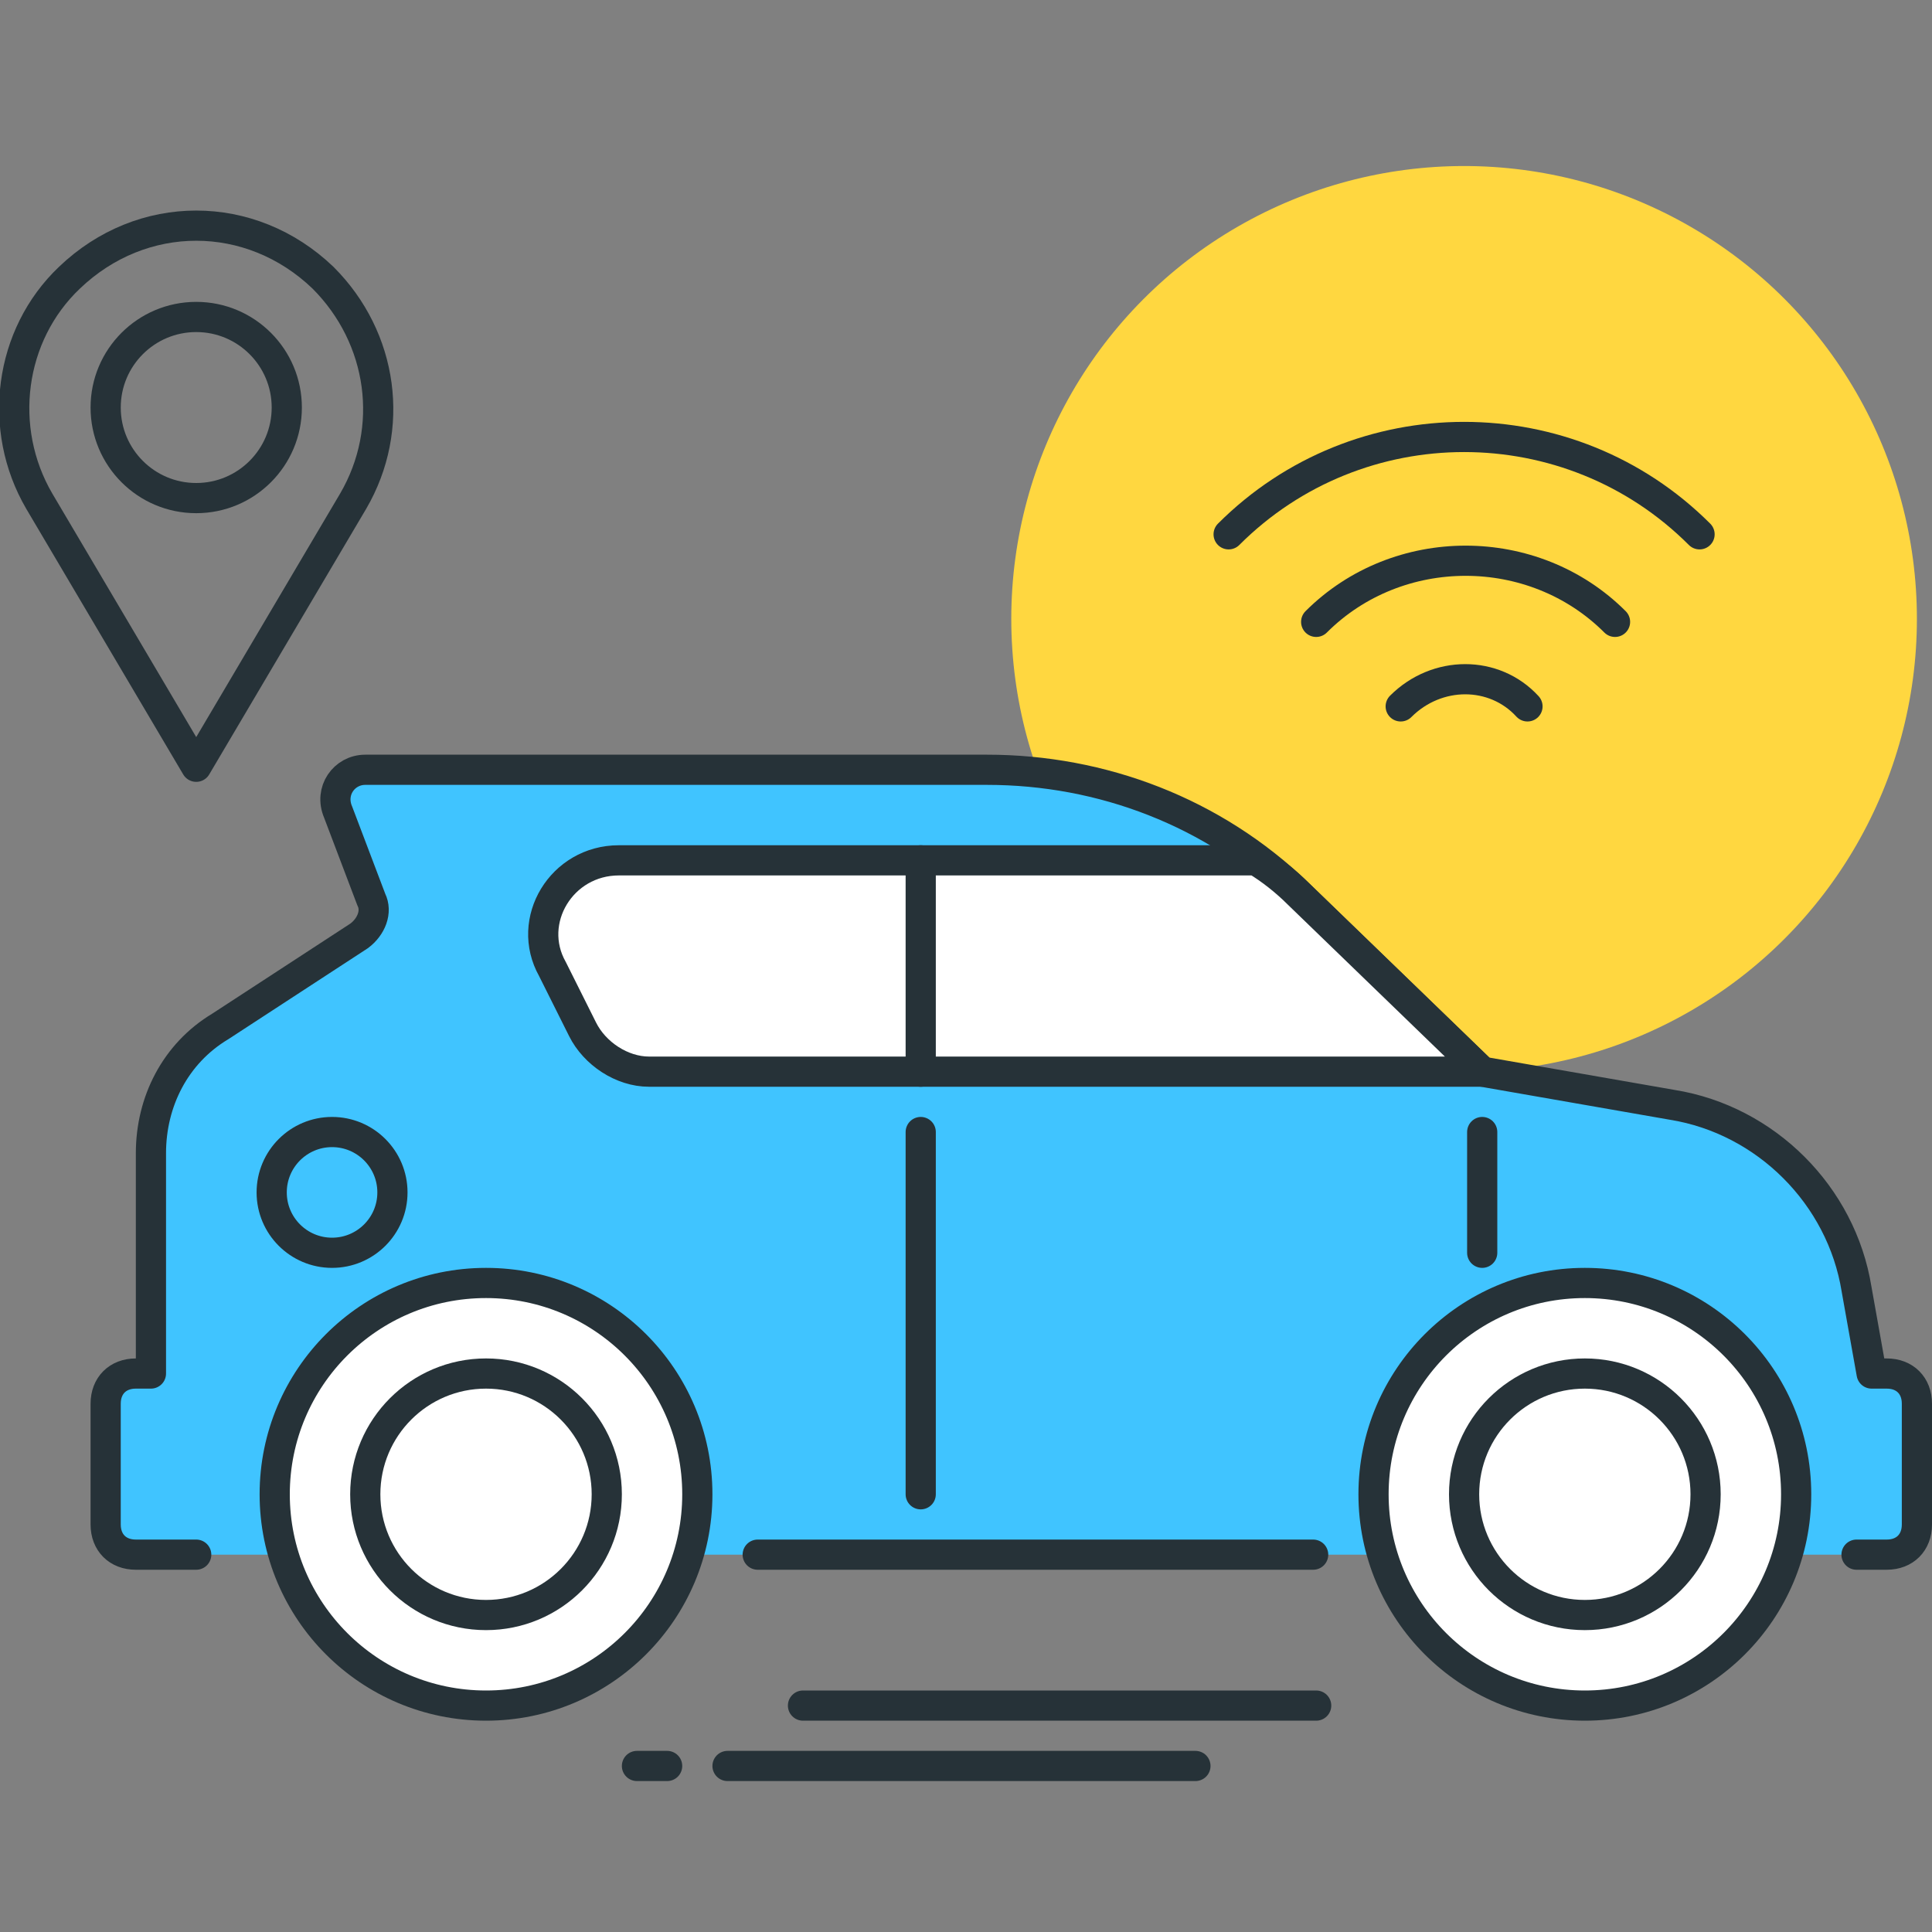 <?xml version="1.0" encoding="utf-8"?>
<!-- Generator: Adobe Illustrator 21.0.0, SVG Export Plug-In . SVG Version: 6.00 Build 0)  -->
<svg version="1.1" id="Layer_1" xmlns="http://www.w3.org/2000/svg" xmlns:xlink="http://www.w3.org/1999/xlink" x="0px" y="0px"
	 viewBox="0 0 64 64" style="enable-background:new 0 0 64 64;" xml:space="preserve">
<rect x="0" y="0" width="64" height="64" fill="#808080" stroke="none"/>
<style type="text/css">
	.st0{fill:none;stroke:#263238;stroke-linecap:round;stroke-linejoin:round;stroke-miterlimit:10;}
	.st1{fill:#FFD740;stroke:#263238;stroke-linecap:round;stroke-linejoin:round;stroke-miterlimit:10;}
	.st2{fill:#40C4FF;stroke:#263238;stroke-linecap:round;stroke-linejoin:round;stroke-miterlimit:10;}
	.st3{fill:#FFFFFF;stroke:#263238;stroke-linecap:round;stroke-linejoin:round;stroke-miterlimit:10;}
	.st4{fill:#FF5252;stroke:#263238;stroke-linecap:round;stroke-linejoin:round;stroke-miterlimit:10;}
	.st5{fill:#FF5252;}
	.st6{fill:#4DB6AC;stroke:#263238;stroke-linecap:round;stroke-linejoin:round;stroke-miterlimit:10;}
	.st7{fill:#FFD740;}
	.st8{fill:#40C4FF;}
	.st9{fill:#4DB6AC;}
	.st10{fill:#FFFFFF;}
	.st11{fill:#263238;stroke:#263238;stroke-linecap:round;stroke-linejoin:round;stroke-miterlimit:10;}
	.st12{fill:#4FC3F7;}
	.st13{fill:#E0E0E0;stroke:#263238;stroke-linecap:round;stroke-linejoin:round;stroke-miterlimit:10;}
</style>
<g id="Autonomous_Car">
	<g>
		<g>
			<g>
				<g>
					<circle class="st7" cx="48.5" cy="20.5" r="15"/>
				</g>
			</g>
			<path class="st0" d="M40.7,17.7c4.3-4.3,11.3-4.3,15.6,0"/>
			<path class="st0" d="M43.6,20.6c2.7-2.7,7.2-2.7,9.9,0"/>
			<path class="st0" d="M46.4,23.4c1.2-1.2,3.1-1.2,4.2,0"/>
		</g>
		<g>
			<line class="st0" x1="43.6" y1="56.5" x2="26.6" y2="56.5"/>
			<line class="st0" x1="22.1" y1="58.5" x2="21.1" y2="58.5"/>
			<line class="st0" x1="39.6" y1="58.5" x2="24.1" y2="58.5"/>
		</g>
		<g>
			<path class="st2" d="M61.5,51.5h1c0.6,0,1-0.4,1-1v-4c0-0.6-0.4-1-1-1H62l-0.5-2.8c-0.5-3.1-3-5.6-6.1-6.1l-6.3-1.1L43,29.6
				c-2.8-2.7-6.5-4.1-10.3-4.1H12.1c-0.7,0-1.2,0.7-0.9,1.4l1.1,2.9c0.2,0.4,0,0.9-0.4,1.2L7.3,34C5.8,34.9,5,36.5,5,38.2v7.3H4.5
				c-0.6,0-1,0.4-1,1v4c0,0.6,0.4,1,1,1h2"/>
			<line class="st2" x1="25.1" y1="51.5" x2="43.5" y2="51.5"/>
			<circle class="st3" cx="52.5" cy="49.5" r="7"/>
			<circle class="st0" cx="52.5" cy="49.5" r="4"/>
			<circle class="st3" cx="16.1" cy="49.5" r="7"/>
			<circle class="st0" cx="16.1" cy="49.5" r="4"/>
			<path class="st3" d="M43,29.6c-0.4-0.4-0.9-0.8-1.4-1.1H20.5c-1.9,0-3.1,2-2.2,3.6l1,2c0.4,0.8,1.3,1.4,2.2,1.4h27.6L43,29.6z"/>
			<line class="st0" x1="49.1" y1="37.5" x2="49.1" y2="41.5"/>
			<line class="st0" x1="30.5" y1="49.5" x2="30.5" y2="37.5"/>
			<circle class="st0" cx="11" cy="39.5" r="2"/>
			<line class="st0" x1="30.5" y1="35.5" x2="30.5" y2="28.5"/>
		</g>
		<g>
			<path class="st0" d="M2.3,9.2L2.3,9.2c-2,1.9-2.4,5-1,7.4l5.2,8.8l5.2-8.8c1.4-2.4,1-5.4-1-7.4l0,0C8.3,6.9,4.7,6.9,2.3,9.2z"/>
			<circle class="st0" cx="6.5" cy="13.5" r="3"/>
		</g>
	</g>
</g>
</svg>
